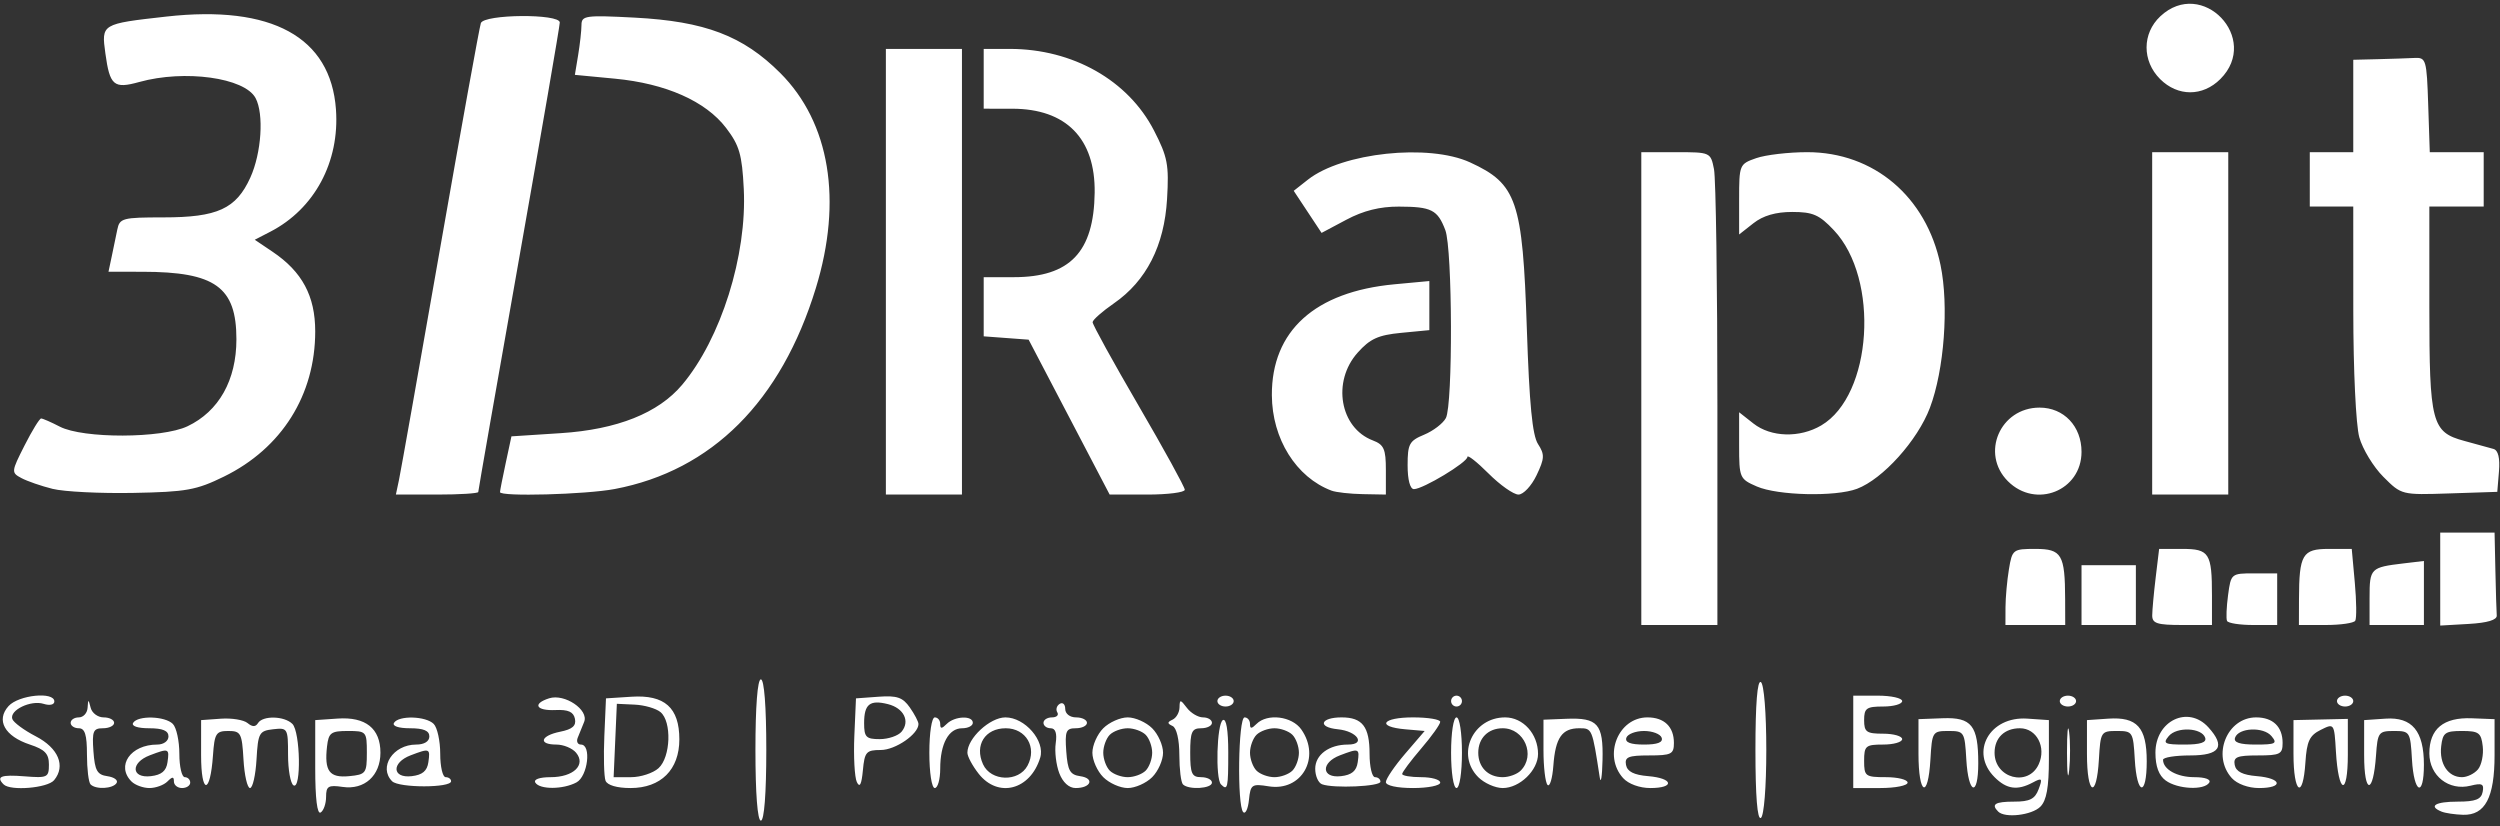 <?xml version="1.0" encoding="UTF-8" standalone="no"?>
<svg
   xmlns:dc="http://purl.org/dc/elements/1.1/"
   xmlns:cc="http://creativecommons.org/ns#"
   xmlns:rdf="http://www.w3.org/1999/02/22-rdf-syntax-ns#"
   xmlns:svg="http://www.w3.org/2000/svg"
   xmlns="http://www.w3.org/2000/svg"
   viewBox="0 0 460 152"
   height="152"
   width="460"
   version="1.1"
   id="svg2">
  <rect x="0" y="0" width="460" height="152" fill="#333333" stroke="none"/>
  <defs
     id="defs6" />
  <path
     id="path4140"
     d="m 139,138 c 0,-8 0.385,-13 1,-13 0.615,0 1,5 1,13 0,8 -0.385,13 -1,13 -0.615,0 -1,-5 -1,-13 z m 184,0 c 0,-8.491 0.353,-12.9 1,-12.5 0.576,0.356 1,5.657 1,12.5 0,6.843 -0.424,12.144 -1,12.5 -0.647,0.4 -1,-4.009 -1,-12.5 z m -264.999,3.309 0.002,-8.809 4.132,-0.284 C 67.279,131.862 70,134.036 70,138.5 c 0,4.22 -2.944,6.882 -6.961,6.292 C 60.416,144.407 60,144.657 60,146.614 c 0,1.247 -0.45,2.546 -1,2.886 -0.638,0.394 -0.999,-2.573 -0.999,-8.191 z M 67.5,138.5 c 0,-3.905 -0.083,-4 -3.5,-4 -3.1,0 -3.537,0.324 -3.825,2.834 -0.522,4.554 0.426,5.83 4.068,5.479 C 67.324,142.517 67.5,142.284 67.5,138.5 Z m 161.25,10.929 C 227.604,148.264 227.837,132 229,132 c 0.55,0 1,0.54 1,1.2 0,0.933 0.267,0.933 1.2,0 1.989,-1.989 6.528,-1.426 8.243,1.023 3.635,5.19 0.05,11.444 -5.998,10.462 -3.112,-0.505 -3.35,-0.342 -3.637,2.483 -0.169,1.663 -0.645,2.68 -1.058,2.261 z M 237.8,141.8 c 0.66,-0.66 1.2,-2.145 1.2,-3.3 0,-1.155 -0.54,-2.64 -1.2,-3.3 -0.66,-0.66 -2.145,-1.2 -3.3,-1.2 -1.155,0 -2.64,0.54 -3.3,1.2 -0.66,0.66 -1.2,2.145 -1.2,3.3 0,1.155 0.54,2.64 1.2,3.3 0.66,0.66 2.145,1.2 3.3,1.2 1.155,0 2.64,-0.54 3.3,-1.2 z m 129.867,7.533 C 366.313,147.98 367.087,147.5 370.625,147.5 c 2.855,0 3.807,-0.483 4.477,-2.272 0.757,-2.022 0.64,-2.16 -1.06,-1.25 C 371.195,145.501 369.228,145.228 367,143 c -4.618,-4.618 -0.913,-11.248 6.021,-10.773 l 3.976,0.273 10e-4,7.179 c 0.001,5.194 -0.433,7.613 -1.57,8.75 -1.577,1.577 -6.514,2.152 -7.762,0.905 z m 7.458,-8.707 C 376.559,137.477 374.744,134 371.665,134 368.832,134 367,135.767 367,138.5 c 0,4.715 6.205,6.339 8.124,2.126 z m 74.126,8.711 c -2.5,-1.009 -1.157,-1.838 2.977,-1.838 3.265,0 4.31,-0.408 4.582,-1.789 0.29,-1.471 -0.107,-1.674 -2.235,-1.14 C 450.603,145.567 447,142.742 447,138.632 c 0,-4.527 2.596,-6.673 7.828,-6.468 l 4.172,0.163 0,6.614 c 0,7.822 -1.733,11.099 -5.807,10.98 -1.481,-0.043 -3.256,-0.306 -3.943,-0.583 z m 6.7,-7.777 c 0.657,-0.792 1.05,-2.704 0.872,-4.25 C 456.537,134.827 456.093,134.5 453,134.5 c -3.093,0 -3.537,0.327 -3.822,2.81 C 448.807,140.544 450.457,143 453,143 c 0.965,0 2.293,-0.648 2.95,-1.44 z M 0.667,144.333 C -0.786,142.881 0.193,142.501 4.5,142.843 8.739,143.181 9,143.055 9,140.678 9,138.68 8.27,137.914 5.492,136.997 0.855,135.467 -0.777,132.516 1.575,129.917 3.433,127.864 10,127.202 10,129.067 c 0,0.605 -0.849,0.798 -1.962,0.445 -2.356,-0.748 -6.315,1.156 -5.775,2.777 0.211,0.634 2.151,2.068 4.311,3.187 4.174,2.162 5.554,5.46 3.381,8.079 -1.205,1.452 -8.042,2.024 -9.288,0.778 z m 16,0 C 16.3,143.967 16,141.492 16,138.833 16,135.204 15.626,134 14.5,134 c -0.825,0 -1.5,-0.45 -1.5,-1 0,-0.55 0.675,-1 1.5,-1 0.825,0 1.552,-0.787 1.616,-1.75 0.11,-1.667 0.138,-1.667 0.573,0 0.252,0.963 1.324,1.75 2.384,1.75 C 20.133,132 21,132.45 21,133 c 0,0.55 -0.926,1 -2.057,1 -1.802,0 -2.019,0.527 -1.75,4.25 0.256,3.542 0.685,4.304 2.572,4.571 1.246,0.177 2.007,0.739 1.691,1.25 -0.663,1.072 -3.807,1.244 -4.789,0.262 z M 24.2,143.8 C 21.309,140.909 24.031,137 28.934,137 30.104,137 31,136.349 31,135.5 31,134.448 29.938,134 27.441,134 25.323,134 24.132,133.595 24.5,133 c 0.859,-1.39 5.846,-1.254 7.3,0.2 0.66,0.66 1.2,3.135 1.2,5.5 0,2.365 0.45,4.3 1,4.3 0.55,0 1,0.45 1,1 0,0.55 -0.675,1 -1.5,1 -0.825,0 -1.5,-0.54 -1.5,-1.2 0,-0.933 -0.267,-0.933 -1.2,0 -0.66,0.66 -2.145,1.2 -3.3,1.2 -1.155,0 -2.64,-0.54 -3.3,-1.2 z m 6.62,-3.55 c 0.364,-2.561 0.248,-2.607 -3.254,-1.275 -3.575,1.359 -3.436,4.258 0.185,3.841 1.969,-0.227 2.841,-0.955 3.07,-2.566 z m 6.182,-1.3 0.002,-6.45 3.633,-0.26 c 1.998,-0.143 4.207,0.216 4.909,0.799 0.888,0.737 1.472,0.74 1.924,0.01 0.879,-1.422 4.851,-1.327 6.33,0.151 1.465,1.465 1.655,12.199 0.2,11.3 -0.55,-0.34 -1,-2.871 -1,-5.625 0,-4.873 -0.074,-4.999 -2.75,-4.691 -2.565,0.295 -2.77,0.67 -3.052,5.566 C 47.031,142.637 46.493,145 46,145 45.507,145 44.969,142.637 44.802,139.75 44.523,134.897 44.311,134.5 42,134.5 c -2.25,0 -2.531,0.45 -2.813,4.5 -0.507,7.28 -2.187,7.242 -2.185,-0.05 z m 35.152,4.804 C 69.588,141.188 72.328,137 76.571,137 78.063,137 79,136.422 79,135.5 79,134.448 77.938,134 75.441,134 73.323,134 72.132,133.595 72.5,133 c 0.859,-1.39 5.846,-1.254 7.3,0.2 0.66,0.66 1.2,3.135 1.2,5.5 0,2.365 0.45,4.3 1,4.3 0.55,0 1,0.338 1,0.75 -6.1e-4,1.243 -9.603,1.247 -10.846,0.004 z m 6.665,-3.504 c 0.364,-2.561 0.248,-2.607 -3.254,-1.275 -3.575,1.359 -3.436,4.258 0.185,3.841 1.969,-0.227 2.841,-0.955 3.07,-2.566 z M 98.5,144 c -0.366,-0.593 0.782,-1 2.819,-1 4.198,0 6.544,-2.256 4.681,-4.5 -0.685,-0.825 -2.315,-1.5 -3.622,-1.5 -3.415,0 -2.932,-1.639 0.698,-2.365 2.249,-0.45 2.978,-1.088 2.714,-2.375 -0.263,-1.28 -1.237,-1.72 -3.575,-1.613 -3.596,0.165 -4.312,-1.164 -1.165,-2.163 2.842,-0.902 7.326,2.123 6.434,4.34 -0.371,0.922 -0.904,2.238 -1.185,2.926 -0.281,0.688 -0.013,1.25 0.596,1.25 1.963,0 1.269,5.843 -0.827,6.965 -2.462,1.318 -6.761,1.338 -7.566,0.035 z m 12.919,-0.349 c -0.285,-0.742 -0.383,-4.455 -0.219,-8.25 L 111.5,128.5 l 4.697,-0.303 C 122.298,127.804 125,130.214 125,136.045 125,141.62 121.608,145 116.014,145 c -2.499,0 -4.277,-0.522 -4.595,-1.349 z m 9.752,-2.306 c 2.24,-2.027 2.466,-8.572 0.356,-10.322 -0.81,-0.672 -2.947,-1.29 -4.75,-1.372 L 113.5,129.5 l -0.296,6.75 -0.296,6.75 3.217,0 c 1.769,0 4.04,-0.745 5.046,-1.655 z m 36.489,2.556 c -0.417,-0.88 -0.624,-4.705 -0.46,-8.5 L 157.5,128.5 l 4.156,-0.303 c 3.389,-0.247 4.45,0.117 5.75,1.973 0.877,1.251 1.594,2.625 1.594,3.053 0,1.856 -4.244,4.777 -6.94,4.777 -2.668,0 -2.972,0.347 -3.29,3.75 -0.244,2.607 -0.582,3.263 -1.109,2.151 z m 8.234,-9.274 c 1.601,-1.93 0.409,-4.334 -2.513,-5.067 -3.333,-0.836 -4.382,0.001 -4.382,3.499 0,2.573 0.36,2.941 2.878,2.941 1.583,0 3.39,-0.618 4.017,-1.373 z M 171,138.5 c 0,-3.667 0.436,-6.5 1,-6.5 0.55,0 1,0.54 1,1.2 0,0.933 0.267,0.933 1.2,0 1.453,-1.453 4.8,-1.593 4.8,-0.2 0,0.55 -0.884,1 -1.965,1 C 174.549,134 173,136.854 173,141.434 173,143.395 172.55,145 172,145 c -0.564,0 -1,-2.833 -1,-6.5 z m 9.073,3.865 C 178.933,140.916 178,139.177 178,138.5 c 0,-2.656 4.14,-6.5 7,-6.5 3.596,0 7.335,4.328 6.399,7.407 -1.809,5.956 -7.748,7.507 -11.327,2.958 z m 8.995,-1.492 C 190.855,137.535 188.792,134 185.057,134 c -3.81,0 -5.779,3.12 -4.181,6.626 1.442,3.164 6.548,3.318 8.192,0.247 z m 5.834,1.376 c -0.577,-1.512 -0.869,-3.987 -0.648,-5.5 0.265,-1.819 -0.048,-2.75 -0.926,-2.75 C 192.597,134 192,133.55 192,133 c 0,-0.55 0.702,-1 1.559,-1 0.857,0 1.3,-0.419 0.984,-0.931 -0.316,-0.512 -0.118,-1.214 0.441,-1.559 0.559,-0.345 1.016,0.073 1.016,0.931 0,0.892 0.855,1.559 2,1.559 1.1,0 2,0.45 2,1 0,0.55 -0.926,1 -2.058,1 -1.802,0 -2.019,0.527 -1.75,4.25 0.256,3.542 0.685,4.304 2.572,4.571 2.686,0.381 1.986,2.179 -0.849,2.179 -1.223,0 -2.362,-1.038 -3.015,-2.75 z M 203,143 c -1.1,-1.1 -2,-3.125 -2,-4.5 0,-1.375 0.9,-3.4 2,-4.5 1.1,-1.1 3.125,-2 4.5,-2 1.375,0 3.4,0.9 4.5,2 1.1,1.1 2,3.125 2,4.5 0,1.375 -0.9,3.4 -2,4.5 -1.1,1.1 -3.125,2 -4.5,2 -1.375,0 -3.4,-0.9 -4.5,-2 z m 7.8,-1.2 c 0.66,-0.66 1.2,-2.145 1.2,-3.3 0,-1.155 -0.54,-2.64 -1.2,-3.3 -0.66,-0.66 -2.145,-1.2 -3.3,-1.2 -1.155,0 -2.64,0.54 -3.3,1.2 -0.66,0.66 -1.2,2.145 -1.2,3.3 0,1.155 0.54,2.64 1.2,3.3 0.66,0.66 2.145,1.2 3.3,1.2 1.155,0 2.64,-0.54 3.3,-1.2 z m 6.867,2.533 C 217.3,143.967 217,141.529 217,138.917 c 0,-2.822 -0.507,-4.987 -1.25,-5.333 -1,-0.467 -1,-0.7 0,-1.167 0.688,-0.321 1.264,-1.333 1.282,-2.25 0.029,-1.516 0.152,-1.508 1.36,0.083 0.731,0.963 2.066,1.75 2.968,1.75 0.902,0 1.64,0.45 1.64,1 0,0.55 -0.9,1 -2,1 -1.704,0 -2,0.667 -2,4.5 0,3.833 0.296,4.5 2,4.5 1.1,0 2,0.45 2,1 0,1.112 -4.286,1.38 -5.333,0.333 z m 7,0 C 223.609,143.276 223.893,133.184 225,132.5 c 0.628,-0.388 1,1.823 1,5.941 0,6.604 -0.115,7.111 -1.333,5.892 z m 18.583,-0.029 c -0.688,-0.259 -1.25,-1.543 -1.25,-2.853 0,-2.569 2.545,-4.452 6.018,-4.452 3.377,0 1.75,-2.458 -1.864,-2.815 C 242.348,133.81 242.932,132 246.859,132 c 3.827,0 5.141,1.712 5.141,6.7 0,2.365 0.45,4.3 1,4.3 0.55,0 1,0.373 1,0.829 0,0.884 -8.652,1.267 -10.75,0.475 z m 6.57,-4.055 c 0.364,-2.561 0.248,-2.607 -3.254,-1.275 -3.575,1.359 -3.436,4.258 0.185,3.841 1.969,-0.227 2.841,-0.955 3.07,-2.566 z m 5.18,3.659 c 0,-0.6 1.606,-2.963 3.57,-5.25 l 3.57,-4.159 -3.57,-0.31 C 253.171,133.72 254.294,132 260,132 c 2.75,0 5,0.369 5,0.82 0,0.451 -1.575,2.66 -3.5,4.909 -1.925,2.249 -3.5,4.355 -3.5,4.68 0,0.325 1.575,0.591 3.5,0.591 1.925,0 3.5,0.45 3.5,1 0,0.55 -2.25,1 -5,1 -2.945,0 -5,-0.448 -5,-1.091 z M 267,138.5 c 0,-3.667 0.436,-6.5 1,-6.5 0.564,0 1,2.833 1,6.5 0,3.667 -0.436,6.5 -1,6.5 -0.564,0 -1,-2.833 -1,-6.5 z m 5,4.5 c -4.126,-4.126 -1.037,-11 4.943,-11 3.313,0 6.057,3.045 6.057,6.723 0,3.014 -3.379,6.277 -6.5,6.277 -1.375,0 -3.4,-0.9 -4.5,-2 z m 7.8,-1.2 c 2.805,-2.805 0.692,-7.8 -3.3,-7.8 -2.68,0 -4.5,1.82 -4.5,4.5 0,2.68 1.82,4.5 4.5,4.5 1.155,0 2.64,-0.54 3.3,-1.2 z m 4.95,2.627 c -0.412,-0.418 -0.75,-3.29 -0.75,-6.381 l 0,-5.621 4.202,-0.168 c 5.804,-0.231 6.824,0.934 6.662,7.615 -0.075,3.095 -0.309,4.503 -0.52,3.128 -1.379,-8.991 -1.383,-9 -3.767,-9 -3.171,0 -4.381,1.746 -4.758,6.863 -0.175,2.378 -0.656,3.982 -1.069,3.564 z m 13.905,-1.256 C 294.921,139.046 297.743,132 303.129,132 c 3.091,0 4.871,1.717 4.871,4.7 0,2.065 -0.468,2.3 -4.573,2.3 -3.815,0 -4.518,0.29 -4.242,1.75 0.232,1.223 1.458,1.843 4.073,2.06 4.643,0.385 4.97,2.19 0.397,2.19 -1.971,0 -4.025,-0.751 -5,-1.829 z M 305.75,135.75 c -0.229,-0.688 -1.692,-1.25 -3.25,-1.25 -1.558,0 -3.021,0.562 -3.25,1.25 -0.283,0.848 0.761,1.25 3.25,1.25 2.489,0 3.533,-0.402 3.25,-1.25 z m 35.25,0.75 0,-8.5 4.5,0 c 2.475,0 4.5,0.45 4.5,1 0,0.55 -1.575,1 -3.5,1 -3.067,0 -3.5,0.31 -3.5,2.5 0,2.19 0.433,2.5 3.5,2.5 1.925,0 3.5,0.45 3.5,1 0,0.55 -1.575,1 -3.5,1 -3.222,0 -3.5,0.238 -3.5,3 0,2.833 0.222,3 4,3 2.2,0 4,0.45 4,1 0,0.55 -2.25,1 -5,1 l -5,0 0,-8.5 z m 12,2.162 0,-6.338 4.461,-0.169 c 5.315,-0.201 6.539,1.348 6.539,8.279 0,6.325 -1.827,5.757 -2.198,-0.684 -0.294,-5.099 -0.388,-5.25 -3.302,-5.25 -2.914,0 -3.009,0.15 -3.302,5.25 C 354.771,147.171 353,146.294 353,138.662 Z M 380.328,138.5 c -0.004,-3.85 0.173,-5.548 0.394,-3.772 0.221,1.775 0.225,4.925 0.008,7 -0.216,2.075 -0.397,0.622 -0.402,-3.228 z m 3.673,0.25 0.001,-6.25 3.909,-0.268 c 5.315,-0.364 7.088,1.597 7.088,7.839 0,6.592 -1.815,6.326 -2.198,-0.321 -0.294,-5.099 -0.388,-5.25 -3.302,-5.25 -2.914,0 -3.009,0.15 -3.302,5.25 -0.425,7.374 -2.198,6.567 -2.196,-1 z m 14.49,4.867 C 397.221,142.688 396.6,141.009 396.6,138.5 c 0,-5.897 6.023,-8.784 9.745,-4.671 C 409.55,137.37 408.496,139 403,139 c -2.75,0 -5,0.36 -5,0.8 0,1.766 2.581,3.2 5.759,3.2 1.985,0 3.106,0.409 2.741,1 -0.901,1.458 -5.813,1.223 -8.009,-0.383 z m 7.265,-7.867 c -0.614,-1.869 -5.241,-2.076 -6.714,-0.301 -1.128,1.359 -0.767,1.551 2.919,1.551 2.917,0 4.08,-0.383 3.795,-1.25 z m 4.899,7.421 C 406.921,139.046 409.743,132 415.129,132 c 3.091,0 4.871,1.717 4.871,4.7 0,2.065 -0.468,2.3 -4.573,2.3 -3.815,0 -4.518,0.29 -4.242,1.75 0.232,1.223 1.458,1.843 4.073,2.06 4.643,0.385 4.97,2.19 0.397,2.19 -1.971,0 -4.025,-0.751 -5,-1.829 z m 7.303,-7.722 c -1.473,-1.775 -6.101,-1.568 -6.714,0.301 -0.285,0.867 0.878,1.25 3.795,1.25 3.686,0 4.047,-0.192 2.919,-1.551 z m 4.042,3.301 4.1e-4,-6.25 5,-0.112 5,-0.112 0,6.562 c 0,7.784 -1.728,7.343 -2.193,-0.56 -0.306,-5.206 -0.315,-5.219 -2.807,-3.976 -2.054,1.024 -2.554,2.089 -2.805,5.972 -0.449,6.964 -2.195,5.752 -2.195,-1.524 z m 13.001,0.2 0.001,-6.45 3.929,-0.269 c 4.898,-0.335 7.069,2.272 7.069,8.492 0,6.114 -1.837,5.302 -2.198,-0.973 -0.294,-5.099 -0.388,-5.25 -3.302,-5.25 -2.842,0 -3.016,0.236 -3.313,4.5 -0.507,7.28 -2.187,7.242 -2.185,-0.05 z M 224,129 c 0,-0.55 0.675,-1 1.5,-1 0.825,0 1.5,0.45 1.5,1 0,0.55 -0.675,1 -1.5,1 -0.825,0 -1.5,-0.45 -1.5,-1 z m 43,0 c 0,-0.55 0.45,-1 1,-1 0.55,0 1,0.45 1,1 0,0.55 -0.45,1 -1,1 -0.55,0 -1,-0.45 -1,-1 z m 112,0 c 0,-0.55 0.675,-1 1.5,-1 0.825,0 1.5,0.45 1.5,1 0,0.55 -0.675,1 -1.5,1 -0.825,0 -1.5,-0.45 -1.5,-1 z m 51,0 c 0,-0.55 0.675,-1 1.5,-1 0.825,0 1.5,0.45 1.5,1 0,0.55 -0.675,1 -1.5,1 -0.825,0 -1.5,-0.45 -1.5,-1 z M 302,71.5 302,28 l 6.375,0 c 6.34,0 6.378,0.017 7,3.125 0.344,1.719 0.625,21.294 0.625,43.5 l 0,40.375 -7,0 -7,0 0,-43.5 z m 67.011,40.25 c 0.006,-1.788 0.29,-4.938 0.631,-7 0.603,-3.648 0.735,-3.75 4.872,-3.75 4.846,0 5.448,1.019 5.472,9.25 L 380,115 l -5.5,0 -5.5,0 0.011,-3.25 z M 383,109.5 l 0,-5.5 5,0 5,0 0,5.5 0,5.5 -5,0 -5,0 0,-5.5 z m 13.009,3.75 c 0.005,-0.963 0.292,-4.112 0.639,-7 l 0.631,-5.25 4.254,0 c 4.974,0 5.468,0.775 5.468,8.582 l 0,5.418 -5.5,0 c -4.575,0 -5.499,-0.294 -5.491,-1.75 z m 13.765,1 c -0.189,-0.412 -0.103,-2.55 0.191,-4.75 0.529,-3.955 0.583,-4 4.787,-4 l 4.251,0 -10e-4,4.75 -0.001,4.75 -4.441,0 c -2.443,0 -4.596,-0.338 -4.785,-0.75 z m 13.24,-4 c 0.024,-8.228 0.627,-9.25 5.464,-9.25 l 4.244,0 0.564,6.217 c 0.31,3.419 0.346,6.569 0.08,7 C 433.1,114.648 430.659,115 427.941,115 L 423,115 l 0.014,-4.75 z M 436,109.969 c 0,-5.405 0.174,-5.58 6.25,-6.303 l 3.75,-0.446 0,5.89 0,5.89 -5,0 -5,0 0,-5.031 z m 13,-3.416 0,-8.552 5,0 5,0 0.15,7 c 0.083,3.85 0.195,7.562 0.25,8.25 0.066,0.819 -1.708,1.354 -5.15,1.552 l -5.25,0.302 0,-8.552 z M 9.69,89.954 C 7.595,89.433 5.008,88.539 3.941,87.968 2.05,86.956 2.064,86.806 4.518,81.965 5.901,79.234 7.273,77 7.567,77 c 0.293,0 1.84,0.676 3.437,1.502 4.299,2.223 18.751,2.183 23.488,-0.065 C 40.267,75.696 43.5,69.952 43.5,62.428 43.5,52.819 39.605,50.017 26.231,50.006 L 19.962,50 20.544,47.25 c 0.32,-1.512 0.787,-3.763 1.038,-5 C 22.009,40.141 22.543,40 30.069,40 40.011,40 43.449,38.427 46.057,32.684 48.115,28.151 48.588,20.967 47.021,18.039 45.015,14.291 33.98,12.767 25.63,15.086 20.937,16.389 20.204,15.771 19.388,9.816 18.645,4.393 18.648,4.391 30.609,3.05 50.009,0.874 60.852,6.809 61.816,20.132 62.514,29.782 57.877,38.427 49.749,42.63 l -2.873,1.486 3.288,2.216 C 55.604,49.997 58,54.474 58,60.97 58,72.677 51.843,82.478 41.214,87.69 36.129,90.183 34.289,90.514 24.5,90.696 18.45,90.809 11.786,90.475 9.69,89.954 Z M 73.424,88.25 C 73.744,86.737 77.16,67.5 81.014,45.5 84.868,23.5 88.227,4.938 88.479,4.25 89.086,2.594 103,2.489 103,4.14 103,4.767 99.625,24.353 95.5,47.665 91.375,70.976 88,90.263 88,90.525 88,90.786 84.589,91 80.421,91 l -7.579,0 0.583,-2.75 z M 92,90.549 c 0,-0.248 0.473,-2.658 1.052,-5.355 l 1.052,-4.905 9.072,-0.588 c 10.384,-0.673 17.953,-3.689 22.34,-8.902 7.137,-8.482 11.956,-23.807 11.337,-36.055 -0.319,-6.324 -0.805,-7.994 -3.257,-11.209 -3.752,-4.92 -11.091,-8.17 -20.458,-9.061 l -7.363,-0.701 0.602,-3.637 c 0.331,-2 0.606,-4.485 0.613,-5.521 0.01,-1.75 0.701,-1.848 9.761,-1.375 12.956,0.677 19.962,3.34 26.816,10.194 9.123,9.123 11.492,23.433 6.55,39.564 -6.387,20.849 -19.139,33.591 -37.007,36.979 C 107.776,90.991 92,91.417 92,90.549 Z M 163,50 l 0,-41 7,0 7,0 0,41 0,41 -7,0 -7,0 0,-41 z M 196.722,76.75 189.269,62.5 185.134,62.193 181,61.885 181,56.443 181,51 l 5.55,0 C 196.86,51 201.273,46.387 201.419,35.456 201.552,25.488 196.175,20.011 186.25,20.004 L 181,20 l 0,-5.5 0,-5.5 4.819,0 c 11.559,0 21.754,5.771 26.511,15.007 2.513,4.879 2.782,6.291 2.407,12.637 -0.507,8.567 -3.813,15.048 -9.78,19.174 -2.134,1.475 -3.897,3.033 -3.918,3.461 -0.021,0.429 3.787,7.343 8.462,15.365 4.675,8.022 8.5,14.984 8.5,15.471 C 218,90.602 214.889,91 211.088,91 l -6.912,0 -7.453,-14.25 z M 245,90.278 c -6.509,-2.446 -10.941,-9.535 -10.978,-17.561 -0.054,-11.827 7.918,-19.04 22.553,-20.407 L 263,51.711 l 0,4.517 0,4.517 -5.191,0.499 c -4.22,0.406 -5.716,1.087 -8,3.643 -4.752,5.318 -3.278,13.843 2.792,16.151 C 254.645,81.816 255,82.62 255,86.475 L 255,91 250.75,90.921 c -2.337,-0.043 -4.925,-0.333 -5.75,-0.643 z m 28.882,-3.161 C 271.747,84.982 270,83.613 270,84.075 270,85.078 261.826,90 260.162,90 259.456,90 259,88.281 259,85.621 c 0,-3.935 0.308,-4.506 3.038,-5.637 1.671,-0.692 3.471,-2.067 4,-3.056 1.308,-2.444 1.224,-31.108 -0.101,-34.593 -1.421,-3.737 -2.538,-4.302 -8.539,-4.32 -3.503,-0.011 -6.531,0.745 -9.665,2.412 l -4.564,2.427 -2.562,-3.872 -2.562,-3.872 2.615,-2.057 c 6.323,-4.974 22.234,-6.665 29.84,-3.172 8.61,3.954 9.657,7.025 10.439,30.619 0.46,13.867 1.015,19.594 2.055,21.2 1.249,1.928 1.216,2.638 -0.268,5.75 C 281.794,89.402 280.297,91 279.399,91 c -0.899,0 -3.381,-1.747 -5.516,-3.882 z M 323.25,89.509 C 320.091,88.136 320,87.925 320,81.976 l 0,-6.121 2.635,2.073 c 3.229,2.54 8.521,2.684 12.486,0.342 9.386,-5.545 10.763,-26.948 2.31,-35.911 C 334.749,39.515 333.575,39 329.767,39 c -3.035,0 -5.353,0.674 -7.132,2.073 L 320,43.145 l 0,-6.475 c 0,-6.363 0.054,-6.494 3.149,-7.573 C 324.881,28.494 329.105,28 332.535,28 c 12.245,0 21.905,8.178 24.52,20.759 1.558,7.494 0.682,19.299 -1.949,26.273 -2.265,6.005 -8.675,13.126 -13.421,14.91 -3.973,1.493 -14.576,1.244 -18.435,-0.433 z m 46.205,-0.964 C 364.374,83.465 368.015,75 375.28,75 379.749,75 383,78.428 383,83.14 c 0,7.164 -8.425,10.526 -13.545,5.405 z M 396,59.5 396,28 l 7,0 7,0 0,31.5 0,31.5 -7,0 -7,0 0,-31.5 z m 42.543,28.243 c -1.835,-1.835 -3.831,-5.116 -4.434,-7.29 C 433.488,78.217 433.009,68.137 433.006,57.25 L 433,38 l -4,0 -4,0 0,-5 0,-5 4,0 4,0 0,-8.5 0,-8.5 4.5,-0.111 c 2.475,-0.061 5.513,-0.162 6.75,-0.225 2.149,-0.108 2.263,0.277 2.539,8.611 L 447.078,28 l 4.961,0 4.961,0 0,5 0,5 -5,0 -5,0 0,18.453 c 0,21.382 0.435,23.053 6.415,24.67 2.247,0.608 4.675,1.275 5.396,1.483 0.858,0.247 1.203,1.676 1,4.136 L 459.5,90.5 l -8.81,0.29 c -8.808,0.29 -8.811,0.289 -12.147,-3.047 z M 397.455,14.545 c -3.329,-3.329 -3.313,-8.39 0.037,-11.538 7.688,-7.222 18.514,4.078 11.054,11.538 -3.247,3.247 -7.844,3.247 -11.091,0 z"
     style="fill:#ffffff;fill-opacity:1" />
</svg>
